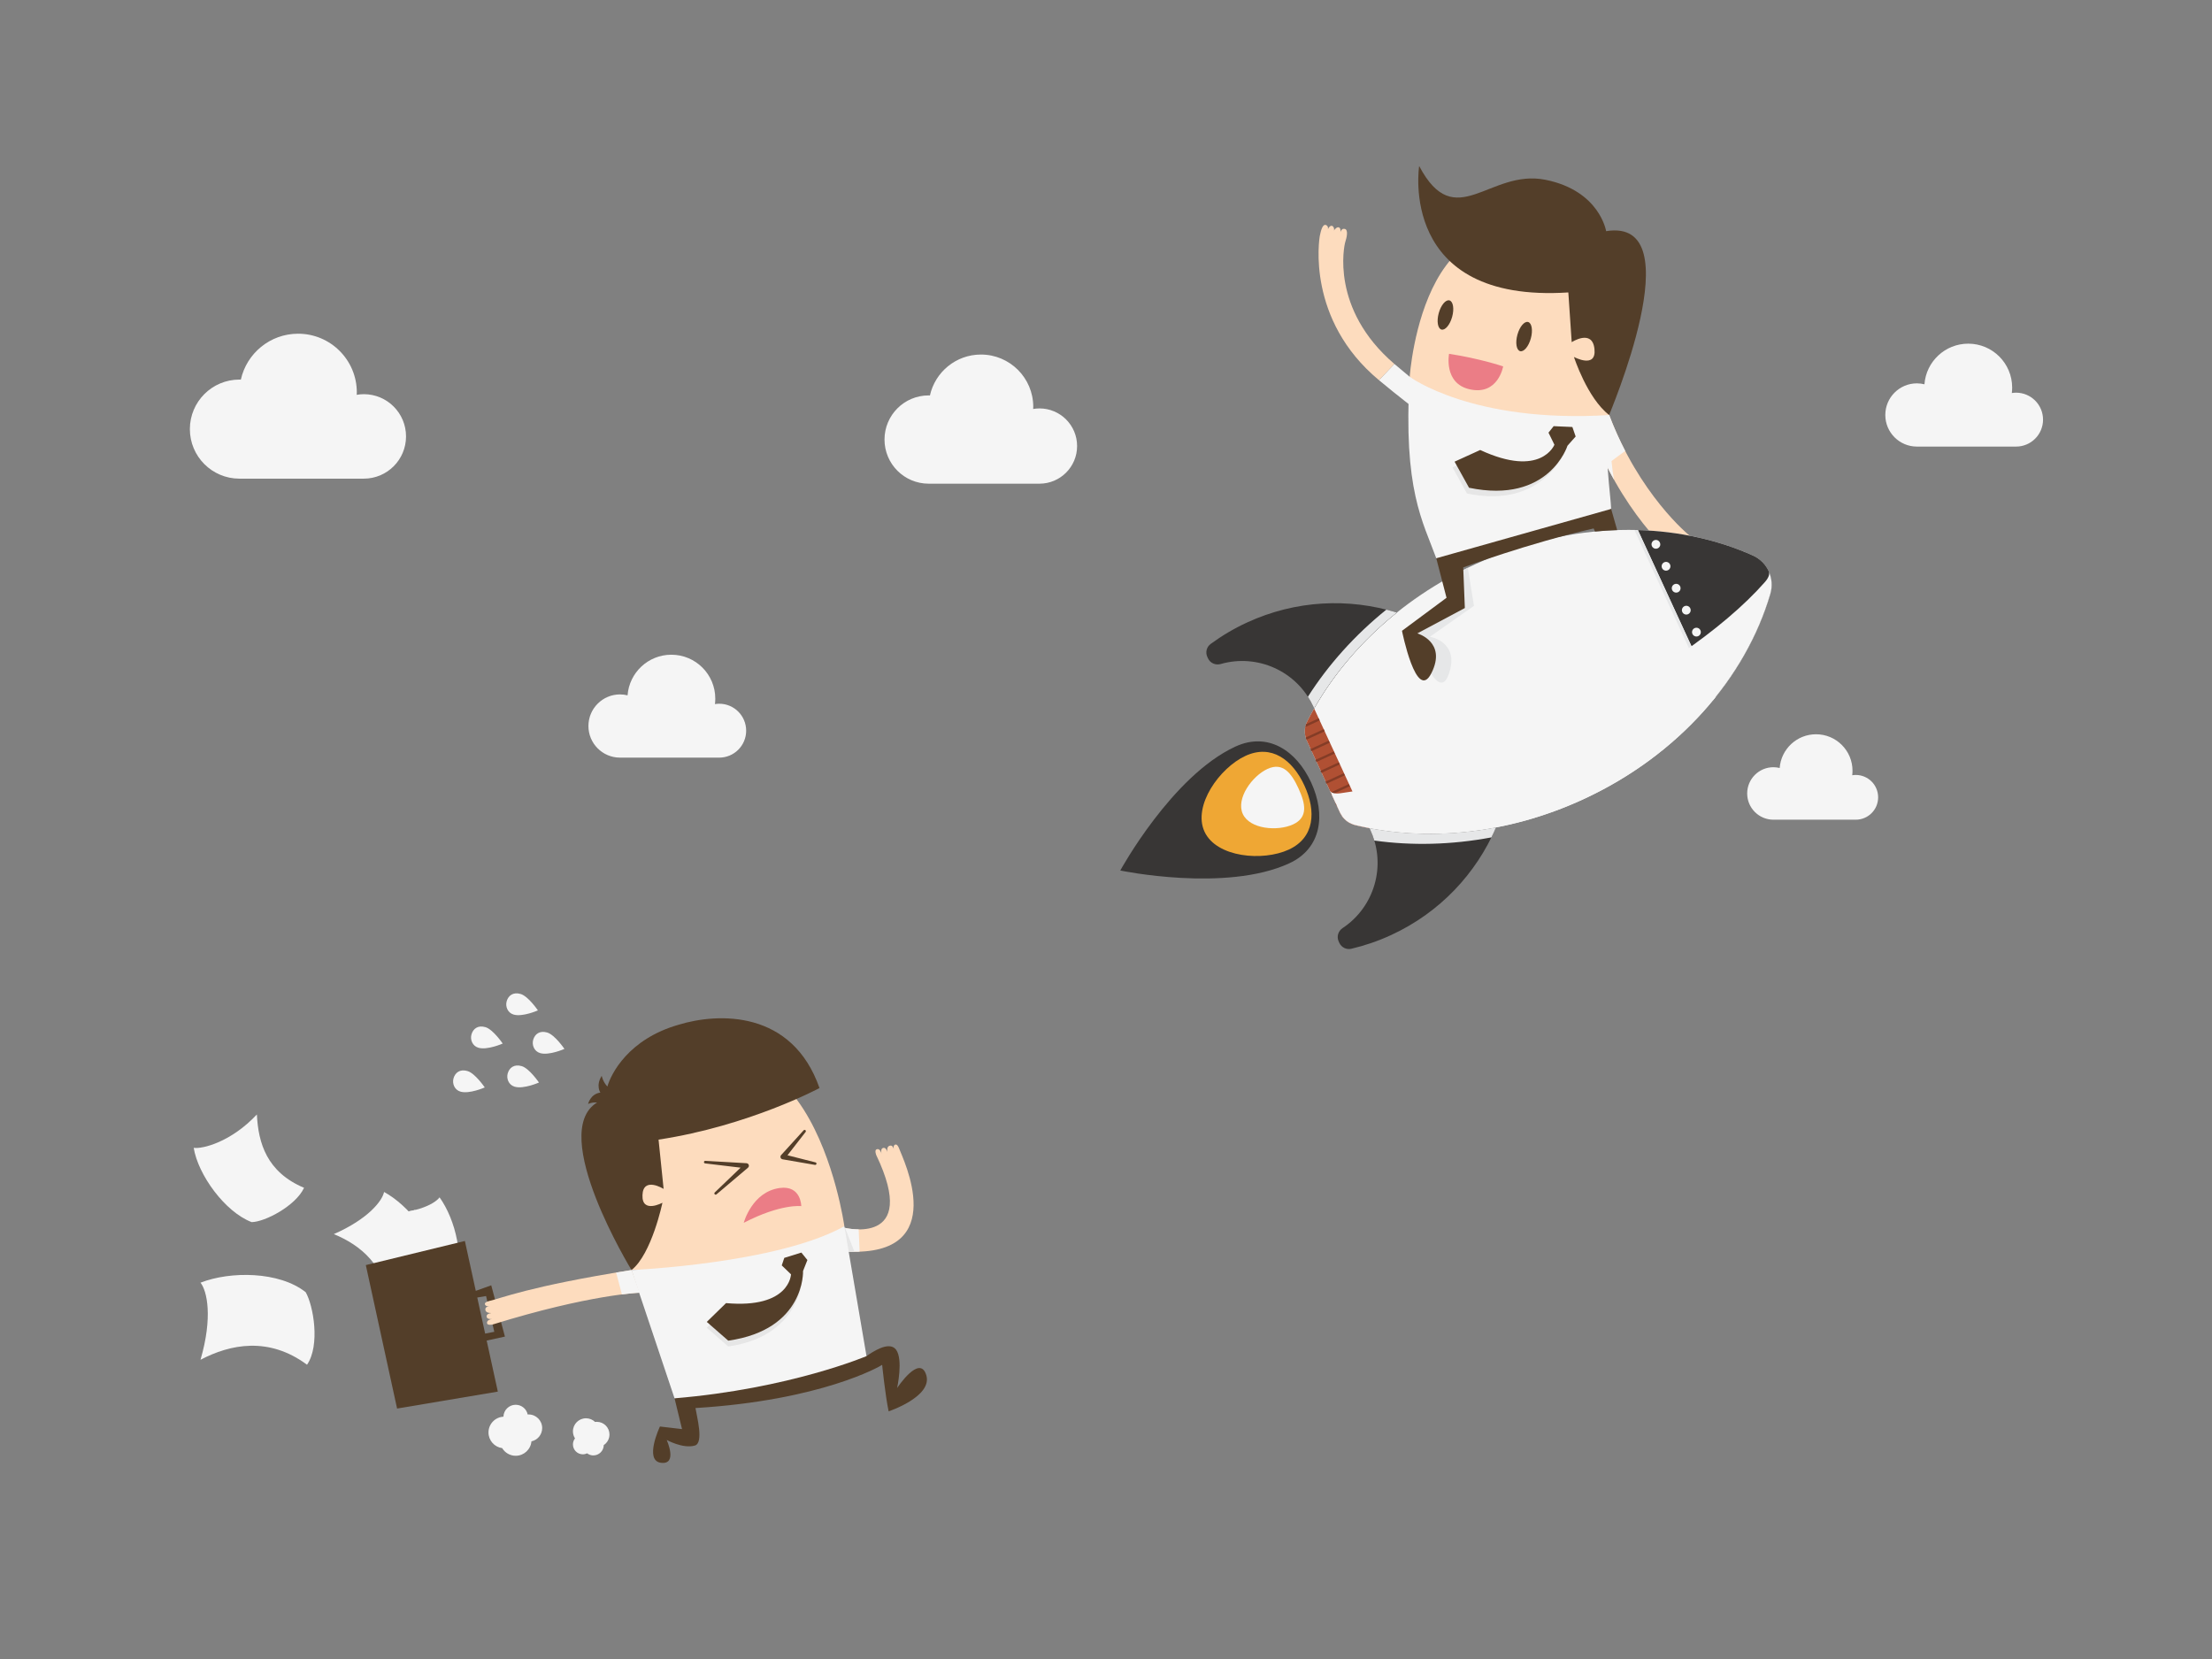 <?xml version="1.0" encoding="utf-8"?>
<!-- Generator: Adobe Illustrator 16.0.0, SVG Export Plug-In . SVG Version: 6.00 Build 0)  -->
<!DOCTYPE svg PUBLIC "-//W3C//DTD SVG 1.1//EN" "http://www.w3.org/Graphics/SVG/1.1/DTD/svg11.dtd">
<svg version="1.1" xmlns="http://www.w3.org/2000/svg" xmlns:xlink="http://www.w3.org/1999/xlink" x="0px" y="0px" width="800px"
	 height="600px" viewBox="0 0 800 600" enable-background="new 0 0 800 600" xml:space="preserve">
<rect x="0" y="0" width="800" height="600" fill="#808080" stroke="none"/>
<g id="Layer_2">
</g>
<g id="Layer_1">
	<g>
		<path fill="#F5F5F5" d="M131.571,142.557c-0.876,0-1.729,0.09-2.565,0.232c0.011-0.29,0.043-0.574,0.043-0.866
			c0-11.726-9.506-21.232-21.232-21.232c-10.138,0-18.603,7.11-20.713,16.612c-0.174-0.005-0.344-0.026-0.519-0.026
			c-9.895,0-17.916,8.021-17.916,17.916s8.021,17.916,17.916,17.916h44.986c8.437,0,15.276-6.839,15.276-15.276
			S140.007,142.557,131.571,142.557z"/>
	</g>
	<g>
		<path fill="#F5F5F5" d="M375.939,147.707c-0.781,0-1.541,0.081-2.286,0.207c0.011-0.258,0.039-0.511,0.039-0.772
			c0-10.448-8.47-18.917-18.917-18.917c-9.032,0-16.574,6.335-18.455,14.801c-0.155-0.004-0.306-0.023-0.462-0.023
			c-8.816,0-15.963,7.147-15.963,15.963s7.147,15.963,15.963,15.963h40.082c7.517,0,13.61-6.094,13.61-13.61
			C389.55,153.8,383.456,147.707,375.939,147.707z"/>
	</g>
	<g>
		<path fill="#F5F5F5" d="M729.146,142.016c-0.527,0-1.04,0.054-1.545,0.134c0.08-0.646,0.126-1.303,0.126-1.971
			c0-8.774-7.112-15.888-15.887-15.888c-8.373,0-15.229,6.479-15.839,14.695c-0.874-0.214-1.782-0.34-2.723-0.34
			c-6.313,0-11.432,5.118-11.432,11.432c0,6.313,5.118,11.432,11.432,11.432h35.867c5.383,0,9.747-4.364,9.747-9.747
			S734.528,142.016,729.146,142.016z"/>
	</g>
	<g>
		<path fill="#F5F5F5" d="M260.111,254.512c-0.527,0-1.04,0.053-1.544,0.134c0.08-0.646,0.126-1.303,0.126-1.971
			c0-8.774-7.113-15.888-15.887-15.888c-8.373,0-15.229,6.479-15.839,14.695c-0.874-0.214-1.782-0.34-2.723-0.34
			c-6.313,0-11.432,5.118-11.432,11.432c0,6.314,5.118,11.432,11.432,11.432h35.867c5.383,0,9.747-4.364,9.747-9.748
			C269.858,258.876,265.494,254.512,260.111,254.512z"/>
	</g>
	<g>
		<path fill="#F5F5F5" d="M671.161,280.271c-0.438,0-0.863,0.044-1.282,0.111c0.066-0.537,0.105-1.082,0.105-1.636
			c0-7.285-5.906-13.19-13.19-13.19c-6.951,0-12.643,5.378-13.149,12.2c-0.726-0.177-1.48-0.282-2.261-0.282
			c-5.241,0-9.491,4.25-9.491,9.491s4.25,9.491,9.491,9.491h29.777c4.47,0,8.093-3.623,8.093-8.092S675.631,280.271,671.161,280.271
			z"/>
	</g>
	<path fill="#F5F5F5" d="M142.601,471.027c5.555-13.573,0.303-24.457-6.614-32.139c13.639,0.478,21.054-3.263,22.987-5.854
		c5.736,7.983,9.399,22.61,5.146,32.087C160.708,468.448,149.396,473.52,142.601,471.027z"/>
	<path fill="#F5F5F5" d="M158.719,459.412c0.566-7.249-3.373-15.563-8.561-21.815c-3.619,0.924-8.321,1.496-14.172,1.292
		c6.917,7.682,12.169,18.565,6.614,32.139c0.58,0.213,1.196,0.367,1.834,0.476C150.658,469.354,157.001,462.931,158.719,459.412z"/>
	<path fill="#F5F5F5" d="M140.63,472.423c-0.882-14.64-10.335-22.168-19.9-26.09c12.496-5.485,17.555-12.071,18.174-15.244
		c8.631,4.705,18.277,16.296,18.555,26.68C155.827,462.245,147.833,471.721,140.63,472.423z"/>
	<path fill="#F5F5F5" d="M109.966,429.588c-13.513-5.702-16.547-16.199-17.064-26.524c-9.33,9.96-19.648,12.54-22.847,12.068
		c1.566,9.704,11.253,23.147,20.953,26.864C95.773,441.946,106.908,436.147,109.966,429.588z"/>
	<path fill="#533E29" d="M176.01,484.832l6.603-1.439l-4.947-18.542l-5.59,2l-3.944-18.032l-35.828,8.714l11.309,51.89l36.435-6.13
		L176.01,484.832z M175.795,468.73l2.97,12.936l-3.308,0.643l-2.852-13.037L175.795,468.73z"/>
	<path fill="#FDDCBE" d="M175.356,471.622c0.16,0.785,1.058,0.911,1.67,0.801c-0.587,0.048-1.593,0.27-1.491,1.255
		c0.118,1.135,1.573,1.207,2.087,1.196l0.001,0.012c-0.479,0.067-1.746,0.335-1.632,1.292c0.112,0.949,1.428,0.916,1.937,0.866
		c-0.548,0.082-1.968,0.397-1.786,1.544c0.137,0.857,2.065,0.422,2.065,0.422c35.129-10.897,53.114-11.482,53.114-11.482
		l-2.919-8.199c-37.055,5.847-47.74,10.411-51.239,11.129C177.163,470.457,175.241,470.848,175.356,471.622z"/>
	<path fill="#FDDCBE" d="M323.779,413.952c-0.754,0.271-0.587,1.121-0.516,1.692c-0.132-0.574-0.498-1.538-1.457-1.294
		c-1.106,0.28-0.967,1.73-0.882,2.237l-0.012,0.004c-0.135-0.464-0.584-1.679-1.514-1.429c-0.923,0.249-0.699,1.546-0.578,2.041
		c-0.16-0.53-0.708-1.976-1.785-1.543c-0.851,0.342-0.119,2.104-0.119,2.104c15.865,33.183-11.545,26.268-11.545,26.268l1.211,8.618
		c37.474,1.726,19.862-33.799,18.645-37.156C325.228,415.495,324.622,413.649,323.779,413.952z"/>
	<path fill="#F5F5F5" d="M305.372,444.033l1.211,8.618c1.528,0.071,2.956,0.073,4.306,0.024l-0.339-8.046
		C307.67,444.611,305.372,444.033,305.372,444.033z"/>
	<path fill="#533E29" d="M334.999,497.329c-2.366-7.773-10.546,4.68-10.546,4.68s2.288-10.421-0.411-13.92
		c-2.585-3.352-8.97,1.215-10.659,2.365l-69.425,15.266l2.709,11.134l-7.992-0.938c0,0-5.83,12.32,0.369,13.12
		c6.198,0.799,2.076-8.26,2.076-8.26s5.913,3.277,10.184,2.029c3.33-0.974,0.683-10.594,0.226-13.566
		c45.617-2.788,66.884-15.145,67.515-15.621c0,0,1.14,11.221,2.348,16.816C321.393,510.434,337.365,505.104,334.999,497.329z"/>
	<path fill="#E6E6E6" d="M305.372,444.033l1.211,8.618c0.847,0.039,1.661,0.056,2.451,0.056l-3.425-8.619
		C305.456,444.055,305.372,444.033,305.372,444.033z"/>
	<path fill="#FDDCBE" d="M305.371,443.465c0,0-13.37-96.682-76.97-46.342c0,0-12.087,14.504,0,62.205
		C293.801,460.391,305.371,443.465,305.371,443.465z"/>
	<path fill="#F5F5F5" d="M305.371,443.465l8.012,46.989c0,0-27.754,11.797-69.425,15.266l-15.556-46.392
		C228.401,459.328,281.149,457.063,305.371,443.465z"/>
	<path fill="#E6E6E6" d="M289.824,453.015l2.177,2.693l-1.572,3.955c0,0,0.913,23.326-27.047,27.312l-7.76-6.779l6.958-6.797
		c23.134,2.051,23.5-12.525,23.5-12.525l-3.341-3.223l0.914-2.717L289.824,453.015z"/>
	<path fill="#533E29" d="M289.824,453.015l2.177,2.693l-1.572,3.955c0,0,0.913,21.217-27.047,25.202l-7.76-6.779l6.958-6.797
		c23.134,2.051,23.5-10.416,23.5-10.416l-3.341-3.223l0.914-2.717L289.824,453.015z"/>
	<path fill="#FDDCBE" d="M176.778,472.452c0.086-0.005,0.169-0.015,0.248-0.029C176.95,472.43,176.866,472.439,176.778,472.452z"/>
	<path fill="#F5F5F5" d="M228.401,459.328c-1.933,0.305-3.778,0.605-5.571,0.903l2.09,7.905c4.253-0.539,6.4-0.609,6.4-0.609
		L228.401,459.328z"/>
	<path fill="#EB7D86" d="M268.985,442.247c0,0,2.951-11.184,12.973-12.587c7.815-1.094,7.834,6.549,7.834,6.549
		S282.427,435.271,268.985,442.247z"/>
	<path fill="#F5F5F5" d="M111.043,493.573c-13.852-10.266-27.773-7.439-38.531-1.787c4.5-15.398,2.391-24.93,0-27.885
		c10.758-4.219,28.484-4.149,38.046,3.444C113.357,472.197,115.853,486.556,111.043,493.573z"/>
	<path fill="#F5F5F5" d="M220.422,518.803c0-2.53-2.051-4.581-4.581-4.581c-0.213,0-0.421,0.02-0.627,0.048
		c-0.85-0.821-2.005-1.329-3.28-1.329c-2.609,0-4.724,2.115-4.724,4.724c0,0.94,0.278,1.814,0.751,2.551
		c-0.464,0.604-0.751,1.352-0.751,2.173c0,1.979,1.605,3.585,3.585,3.585c0.552,0,1.068-0.135,1.536-0.357
		c0.63,0.469,1.403,0.756,2.249,0.756c2.076,0,3.758-1.673,3.78-3.744C219.602,521.808,220.422,520.401,220.422,518.803z"/>
	<path fill="#F5F5F5" d="M196.088,516.475c0-2.72-2.204-4.924-4.923-4.924c-0.107,0-0.211,0.01-0.317,0.017
		c-0.425-2.008-2.206-3.515-4.34-3.515c-2.408,0-4.364,1.919-4.432,4.311c-3.011,0.165-5.404,2.652-5.404,5.704
		c0,2.895,2.152,5.28,4.942,5.661c1.001,1.657,2.815,2.77,4.894,2.77c2.987,0,5.437-2.292,5.694-5.212
		C194.422,520.81,196.088,518.837,196.088,516.475z"/>
	<path fill="#F5F5F5" d="M175.319,393.286c0,0-3.47-5.105-6.227-5.926c-2.756-0.821-4.465,0.599-5.052,2.567
		c-0.586,1.969,0.36,4.24,2.469,4.869C169.745,395.76,175.319,393.286,175.319,393.286z"/>
	<path fill="#F5F5F5" d="M194.919,391.509c0,0-3.471-5.105-6.227-5.927c-2.756-0.82-4.465,0.6-5.051,2.568s0.36,4.24,2.469,4.868
		C189.345,393.982,194.919,391.509,194.919,391.509z"/>
	<path fill="#F5F5F5" d="M194.543,365.419c0,0-3.47-5.105-6.227-5.927c-2.756-0.82-4.465,0.6-5.052,2.568
		c-0.586,1.969,0.36,4.24,2.47,4.868C188.969,367.893,194.543,365.419,194.543,365.419z"/>
	<path fill="#F5F5F5" d="M181.81,377.415c0,0-3.471-5.105-6.227-5.927c-2.756-0.82-4.465,0.6-5.052,2.568s0.36,4.24,2.469,4.869
		C176.235,379.889,181.81,377.415,181.81,377.415z"/>
	<path fill="#F5F5F5" d="M204.135,379.352c0,0-3.47-5.105-6.227-5.927c-2.756-0.82-4.465,0.6-5.052,2.568s0.36,4.24,2.469,4.868
		C198.561,381.825,204.135,379.352,204.135,379.352z"/>
	<g>
		<path fill="#533E29" d="M269.99,420.69l-14.907-0.856c-0.242-0.013-0.458,0.164-0.487,0.408c-0.031,0.255,0.151,0.486,0.405,0.517
			l12.851,1.543l-9.352,8.967c-0.175,0.169-0.192,0.447-0.033,0.636c0.166,0.195,0.458,0.22,0.654,0.054l11.408-9.653
			c0.184-0.157,0.308-0.387,0.323-0.647C270.881,421.152,270.496,420.72,269.99,420.69z"/>
		<path fill="#533E29" d="M294.947,420.392l-10.142-2.574l6.554-8.43c0.146-0.189,0.126-0.465-0.054-0.629
			c-0.19-0.172-0.483-0.158-0.656,0.032l-8.157,8.979c-0.112,0.123-0.192,0.279-0.223,0.456c-0.085,0.494,0.246,0.964,0.74,1.049
			l11.743,2.024c0.236,0.04,0.469-0.107,0.529-0.344C295.346,420.708,295.195,420.455,294.947,420.392z"/>
	</g>
	<path fill="#533E29" d="M240.004,429.982l-1.829-17.822c32.798-4.984,58.211-18.653,58.211-18.653
		c-9.899-28.258-36.572-27.298-50.924-22.908c-18.236,5.192-24.501,17.835-25.787,22.345c-1.615-1.623-2.059-3.854-2.059-3.854
		c-2.216,3.514-0.499,6.053-0.499,6.053c-3.617,0.521-4.427,4.112-4.427,4.112c1.15-0.501,2.269-0.601,3.248-0.521
		c-17.916,10.948,12.462,60.594,12.462,60.594c7.327-5.802,11.178-24.344,11.178-24.344s-7.487,4.06-7.219-2.771
		C232.627,425.382,240.004,429.982,240.004,429.982z"/>
	<g>
		<g>
			<path fill="#FDDCBE" d="M581.982,150.103c10.826,28.667,28.651,43.413,29.656,44.062c1.289,0.83,3.758,2.707,2.823,3.825
				c-0.476,0.568-1.041,0.583-1.896,0.124c0.459,0.468,0.906,1.022,0.585,1.621c-0.284,0.534-1.463,0.521-2.078,0.212
				c-0.051-0.034-0.103-0.069-0.156-0.091c0.054,0.022,0.105,0.058,0.156,0.091c0.491,0.333,0.819,1.186,0.557,1.676
				c-0.338,0.646-1.312,0.45-1.938,0.091c0.462,0.466,0.713,0.971,0.398,1.567c-0.665,1.254-2.833-0.476-4.117-1.518
				c-1.026-0.834-19.821-16.278-31.409-48.42L581.982,150.103z"/>
		</g>
	</g>
	<path fill="#F5F5F5" d="M472.663,267.948l11.97,25.94c1.034,2.24,3.022,3.912,5.421,4.491c25.352,6.121,54.754,3.522,82.57-9.314
		c34.657-15.993,58.836-44.166,67.657-74.331c1.631-5.577-1.094-11.481-6.396-13.859c-28.677-12.861-65.803-12.743-100.459,3.25
		c-27.816,12.836-48.872,33.522-60.664,56.785C471.647,263.11,471.629,265.708,472.663,267.948z"/>
	<path fill="#383635" d="M495.617,300.22c5.931,12.853,1.404,27.852-10.046,35.432c-1.597,1.058-2.224,3.093-1.421,4.832
		l0.238,0.518c0.76,1.645,2.57,2.546,4.334,2.13c4.868-1.147,9.695-2.79,14.413-4.967c17.71-8.173,30.771-22.305,37.921-38.912
		c-15.757,3.009-31.345,3.009-45.793,0.25C495.382,299.741,495.504,299.976,495.617,300.22z"/>
	<path fill="#383635" d="M474.962,255.498c-5.931-12.853-20.28-19.141-33.478-15.347c-1.841,0.529-3.797-0.314-4.6-2.054
		l-0.238-0.517c-0.76-1.646-0.27-3.608,1.191-4.68c4.032-2.959,8.413-5.567,13.131-7.744c17.71-8.172,36.938-8.941,54.214-3.605
		c-12.514,10.037-22.628,21.897-29.903,34.682C475.174,255.987,475.074,255.741,474.962,255.498z"/>
	<path fill="#383635" d="M633.952,200.906c-12.548-5.636-26.717-8.781-41.589-9.204l27.955,60.578
		c9.328-11.591,16.129-24.413,19.982-37.617C641.912,209.141,639.199,203.263,633.952,200.906z"/>
	<path fill="#F5F5F5" d="M597.441,197.527c-0.173-0.375-0.19-0.822-0.048-1.21c0.146-0.396,0.443-0.722,0.824-0.898
		s0.828-0.193,1.219-0.044c0.784,0.289,1.229,1.252,0.939,2.037c-0.146,0.396-0.446,0.717-0.827,0.893
		c-0.381,0.175-0.819,0.196-1.215,0.05C597.946,198.21,597.617,197.907,597.441,197.527z"/>
	<path fill="#F5F5F5" d="M601.882,203.357c0.796-0.368,1.74-0.02,2.107,0.776l0,0c0.367,0.796,0.02,1.741-0.776,2.108l0,0
		c-0.797,0.368-1.741,0.02-2.108-0.777l0,0C600.737,204.669,601.085,203.725,601.882,203.357z"/>
	<path fill="#F5F5F5" d="M616.535,235.112c0.796-0.368,1.74-0.02,2.107,0.776l0,0c0.368,0.796,0.02,1.741-0.776,2.108l0,0
		c-0.796,0.368-1.74,0.02-2.107-0.776l0,0C615.391,236.423,615.739,235.479,616.535,235.112z M612.871,227.173
		c0.797-0.368,1.741-0.02,2.108,0.776l0,0c0.367,0.796,0.02,1.741-0.776,2.108l0,0c-0.797,0.367-1.741,0.019-2.108-0.777l0,0
		C611.728,228.484,612.075,227.54,612.871,227.173z M609.208,219.234c0.796-0.368,1.741-0.02,2.108,0.777l0,0
		c0.367,0.796,0.02,1.74-0.777,2.108l0,0c-0.796,0.367-1.74,0.019-2.107-0.777l0,0C608.064,220.546,608.412,219.602,609.208,219.234
		z M605.545,211.296c0.796-0.367,1.74-0.02,2.107,0.777l0,0c0.368,0.796,0.02,1.74-0.776,2.108l0,0
		c-0.796,0.367-1.74,0.019-2.107-0.777l0,0C604.4,212.607,604.748,211.664,605.545,211.296z"/>
	<path fill="#E6E7E8" d="M619.422,245.158c-0.176-0.381-0.19-0.822-0.051-1.216c0.149-0.391,0.446-0.717,0.827-0.892
		c0.381-0.176,0.822-0.191,1.216-0.051c0.784,0.29,1.231,1.259,0.942,2.042c-0.148,0.391-0.446,0.717-0.827,0.893
		c-0.381,0.176-0.821,0.19-1.215,0.05C619.924,245.836,619.598,245.539,619.422,245.158z"/>
	<path fill="#E6E7E8" d="M591.105,191.664l28.426,61.598c0.268-0.325,0.523-0.655,0.787-0.982l-27.955-60.577
		C591.943,191.691,591.526,191.672,591.105,191.664z"/>
	<path fill="#E6E7E8" d="M501.387,220.488c-11.467,9.257-21.021,19.963-28.363,31.492c0.718,1.111,1.369,2.283,1.938,3.518
		c0.112,0.243,0.212,0.489,0.317,0.734c7.275-12.785,17.39-24.645,29.903-34.683C503.928,221.163,502.661,220.811,501.387,220.488z"
		/>
	<path fill="#E6E7E8" d="M541.057,299.252c-15.757,3.009-31.344,3.009-45.793,0.25c0.118,0.239,0.24,0.474,0.354,0.718
		c0.573,1.242,1.044,2.505,1.426,3.778c13.529,1.895,27.868,1.572,42.346-1.143C539.975,301.668,540.534,300.467,541.057,299.252z"
		/>
	<path fill="#383635" d="M466.279,312.232c-22.947,10.59-61.115,2.598-61.115,2.598s18.685-34.228,41.632-44.818
		c11.659-5.38,22.011,1.306,27.392,12.965C479.567,294.636,477.938,306.852,466.279,312.232z"/>
	<path fill="#EFA734" d="M466.09,307.275c-9.362,4.321-26.147,2.861-30.468-6.502c-4.321-9.362,5.46-23.082,14.822-27.402
		c9.363-4.32,16.995,1.364,21.315,10.726C476.08,293.46,475.453,302.955,466.09,307.275z"/>
	<path fill="#F5F5F5" d="M467.654,298.16c-5.54,2.557-15.621,1.762-18.178-3.779c-2.557-5.541,3.379-13.728,8.919-16.284
		c5.541-2.557,8.646,1.458,11.202,6.999S473.194,295.603,467.654,298.16z"/>
	<g>
		<g>
			<path fill="#B05033" d="M472.763,260.91c-1.115,2.201-1.134,4.798-0.1,7.039l11.97,25.94c1.034,2.24,3.022,3.912,5.421,4.491
				c1.718,0.415,3.455,0.786,5.208,1.12l-19.981-43.263C474.4,257.782,473.559,259.339,472.763,260.91z"/>
		</g>
		<g>
			<path fill="#843C26" d="M476.921,259.788l-4.569,2.11c-0.12,0.346-0.211,0.699-0.281,1.056l5.203-2.403L476.921,259.788z"/>
			<path fill="#843C26" d="M478.737,263.721l-6.512,3.007c0.076,0.271,0.167,0.538,0.271,0.801l6.593-3.045L478.737,263.721z"/>
			
				<rect x="473.777" y="269.143" transform="matrix(0.908 -0.419 0.419 0.908 -69.034 225.049)" fill="#843C26" width="7.288" height="0.841"/>
			
				<rect x="475.592" y="273.076" transform="matrix(0.908 -0.419 0.419 0.908 -70.514 226.145)" fill="#843C26" width="7.29" height="0.841"/>
			
				<rect x="477.408" y="277.009" transform="matrix(0.908 -0.419 0.419 0.908 -71.996 227.272)" fill="#843C26" width="7.291" height="0.841"/>
			
				<rect x="479.223" y="280.943" transform="matrix(0.908 -0.419 0.419 0.908 -73.478 228.398)" fill="#843C26" width="7.292" height="0.841"/>
			
				<rect x="481.038" y="284.876" transform="matrix(0.908 -0.419 0.419 0.908 -74.961 229.524)" fill="#843C26" width="7.293" height="0.841"/>
			
				<rect x="482.853" y="288.809" transform="matrix(0.908 -0.419 0.419 0.908 -76.446 230.685)" fill="#843C26" width="7.295" height="0.841"/>
			<path fill="#843C26" d="M491.453,291.251l-6.601,3.049c0.133,0.25,0.277,0.492,0.435,0.726l6.519-3.011L491.453,291.251z"/>
			<path fill="#843C26" d="M493.269,295.184l-5.205,2.404c0.318,0.177,0.646,0.337,0.988,0.47l4.569-2.111L493.269,295.184z"/>
		</g>
	</g>
	<g>
		<path fill="#F5F5F5" d="M639.684,206.607c0.439,0.956,0.014,2.311-1.363,3.878c-14.907,16.977-43.055,36.55-77.711,52.543
			c-27.816,12.837-54.66,20.98-75.855,23.865c-2.005,0.273-3.39-0.09-3.789-0.957h-0.001l3.669,7.951
			c1.034,2.24,3.022,3.912,5.421,4.491c25.352,6.121,54.754,3.522,82.57-9.314c34.657-15.993,58.836-44.166,67.657-74.331
			C641.096,211.947,640.823,209.077,639.684,206.607z"/>
	</g>
	<path fill="#E6E7E8" d="M523.9,243.991c4.323-11.932-6.763-13.706-6.763-13.706l15.943-11.175l-2.229-13.765
		c-2.569,1.249-5.078,2.566-7.525,3.946l2.732,6.938l-14.55,13.799C511.51,230.028,519.811,255.277,523.9,243.991z"/>
	<g>
		<path fill="#F5F5F5" d="M581.982,150.103l-7.419,3.239c1.951,5.411,4.107,10.336,6.348,14.811l6.86-5.075
			C585.724,159.125,583.758,154.805,581.982,150.103z"/>
	</g>
	<path fill="#F5F5F5" d="M580.911,168.152L580.911,168.152c0.928,1.855,1.871,3.623,2.82,5.318
		c-1.801-10.101-1.749-23.368-1.749-23.368l-3.617,12.635C579.198,164.605,580.045,166.422,580.911,168.152z"/>
	<g>
		<g>
			<g>
				<g>
					<path fill="#F5F5F5" d="M509.84,136.283l72.143,13.82c-2.236,11.4,0.625,29.54,0.71,33.957
						c-11.423,8.268-50.415,20.412-63.249,17.842C514.643,188.657,507.384,177.175,509.84,136.283z"/>
				</g>
			</g>
		</g>
		<g>
			<path fill="#533E29" d="M582.692,184.06l-63.249,17.842l3.713,14.292l-16.108,11.943c0,0,5.195,26.067,10.616,15.356
				c5.731-11.323-5.061-14.422-5.061-14.422l17.176-9.17l-0.582-14.677c0,0,23.488-8.731,47.155-14.103l0.504,1.115
				c2.687-0.26,5.36-0.432,8.018-0.519L582.692,184.06z"/>
		</g>
		<g>
			<g>
				<g>
					<path fill="#FDDCBE" d="M509.84,136.283c0,0,5.225-78.533,61.646-42.862c0,0,16.787,17.223,10.497,56.682
						C532.614,153.188,509.84,136.283,509.84,136.283z"/>
				</g>
			</g>
			<g>
				<g>
					<path fill="#533E29" d="M513.259,60.037c0,0-7.87,49.734,53.949,45.724l1.221,17.986c0,0,7.458-4.87,8.229,2.455
						c0.771,7.329-7.419,2.891-7.419,2.891s4.787,14.893,12.744,21.009c-0.399,0.529,30.824-71.656-1.106-66.502
						c0,0-2.289-14.613-21.911-18.574C538.627,60.919,526.339,84.802,513.259,60.037z"/>
				</g>
			</g>
		</g>
		<g>
			<path fill="#EB7D86" d="M543.638,132.512c0,0-8.322-2.841-19.565-4.546c0,0-2.063,10.618,7.36,12.808
				C541.815,143.186,543.638,132.512,543.638,132.512z"/>
		</g>
		<g>
			<g>
				<path fill="#F5F5F5" d="M509.533,146.199l5.291-5.929c-3.631-2.854-7.148-5.754-10.526-8.646l-5.568,5.875
					C502.148,140.338,505.75,143.247,509.533,146.199z"/>
			</g>
		</g>
		<g>
			<g>
				<path fill="#FDDCBE" d="M504.298,131.625c-23.279-19.926-18.137-42.961-17.762-44.097c0.482-1.455,1.226-4.465-0.203-4.75
					c-0.727-0.144-1.176,0.2-1.553,1.094c0.063-0.652,0.063-1.364-0.563-1.629c-0.557-0.238-1.466,0.512-1.751,1.139
					c-0.019,0.059-0.037,0.118-0.064,0.169c0.027-0.051,0.046-0.11,0.064-0.169c0.174-0.567-0.107-1.437-0.618-1.654
					c-0.669-0.292-1.304,0.473-1.566,1.146c0.067-0.653-0.055-1.204-0.674-1.47c-1.305-0.559-1.907,2.149-2.252,3.766
					c-0.276,1.293-4.916,30.507,21.373,52.33L504.298,131.625z"/>
			</g>
		</g>
		<g>
			
				<ellipse transform="matrix(-0.964 -0.265 0.265 -0.964 1050.161 385.136)" fill="#533E29" cx="551.047" cy="121.764" rx="2.518" ry="5.468"/>
			
				<ellipse transform="matrix(-0.964 -0.265 0.265 -0.964 996.36 362.254)" fill="#533E29" cx="522.604" cy="113.95" rx="2.518" ry="5.468"/>
		</g>
	</g>
	<g>
		<g>
			<path fill="#E6E6E6" d="M568.665,154.435l1.187,3.427l-2.954,3.336c0,0-7.394,23.298-36.349,17.283l-5.231-9.436l9.269-4.221
				c22.055,10.245,27.598-3.981,27.598-3.981l-2.145-4.362l1.865-2.351L568.665,154.435z"/>
		</g>
		<g>
			<path fill="#533E29" d="M568.665,154.435l1.187,3.427l-2.954,3.336c0,0-6.644,21.221-35.599,15.205l-5.231-9.436l9.269-4.221
				c22.055,10.245,26.848-1.903,26.848-1.903l-2.145-4.362l1.865-2.351L568.665,154.435z"/>
		</g>
	</g>
	<g>
	</g>
	<g>
	</g>
	<g>
	</g>
	<g>
	</g>
	<g>
	</g>
	<g>
	</g>
</g>
</svg>
